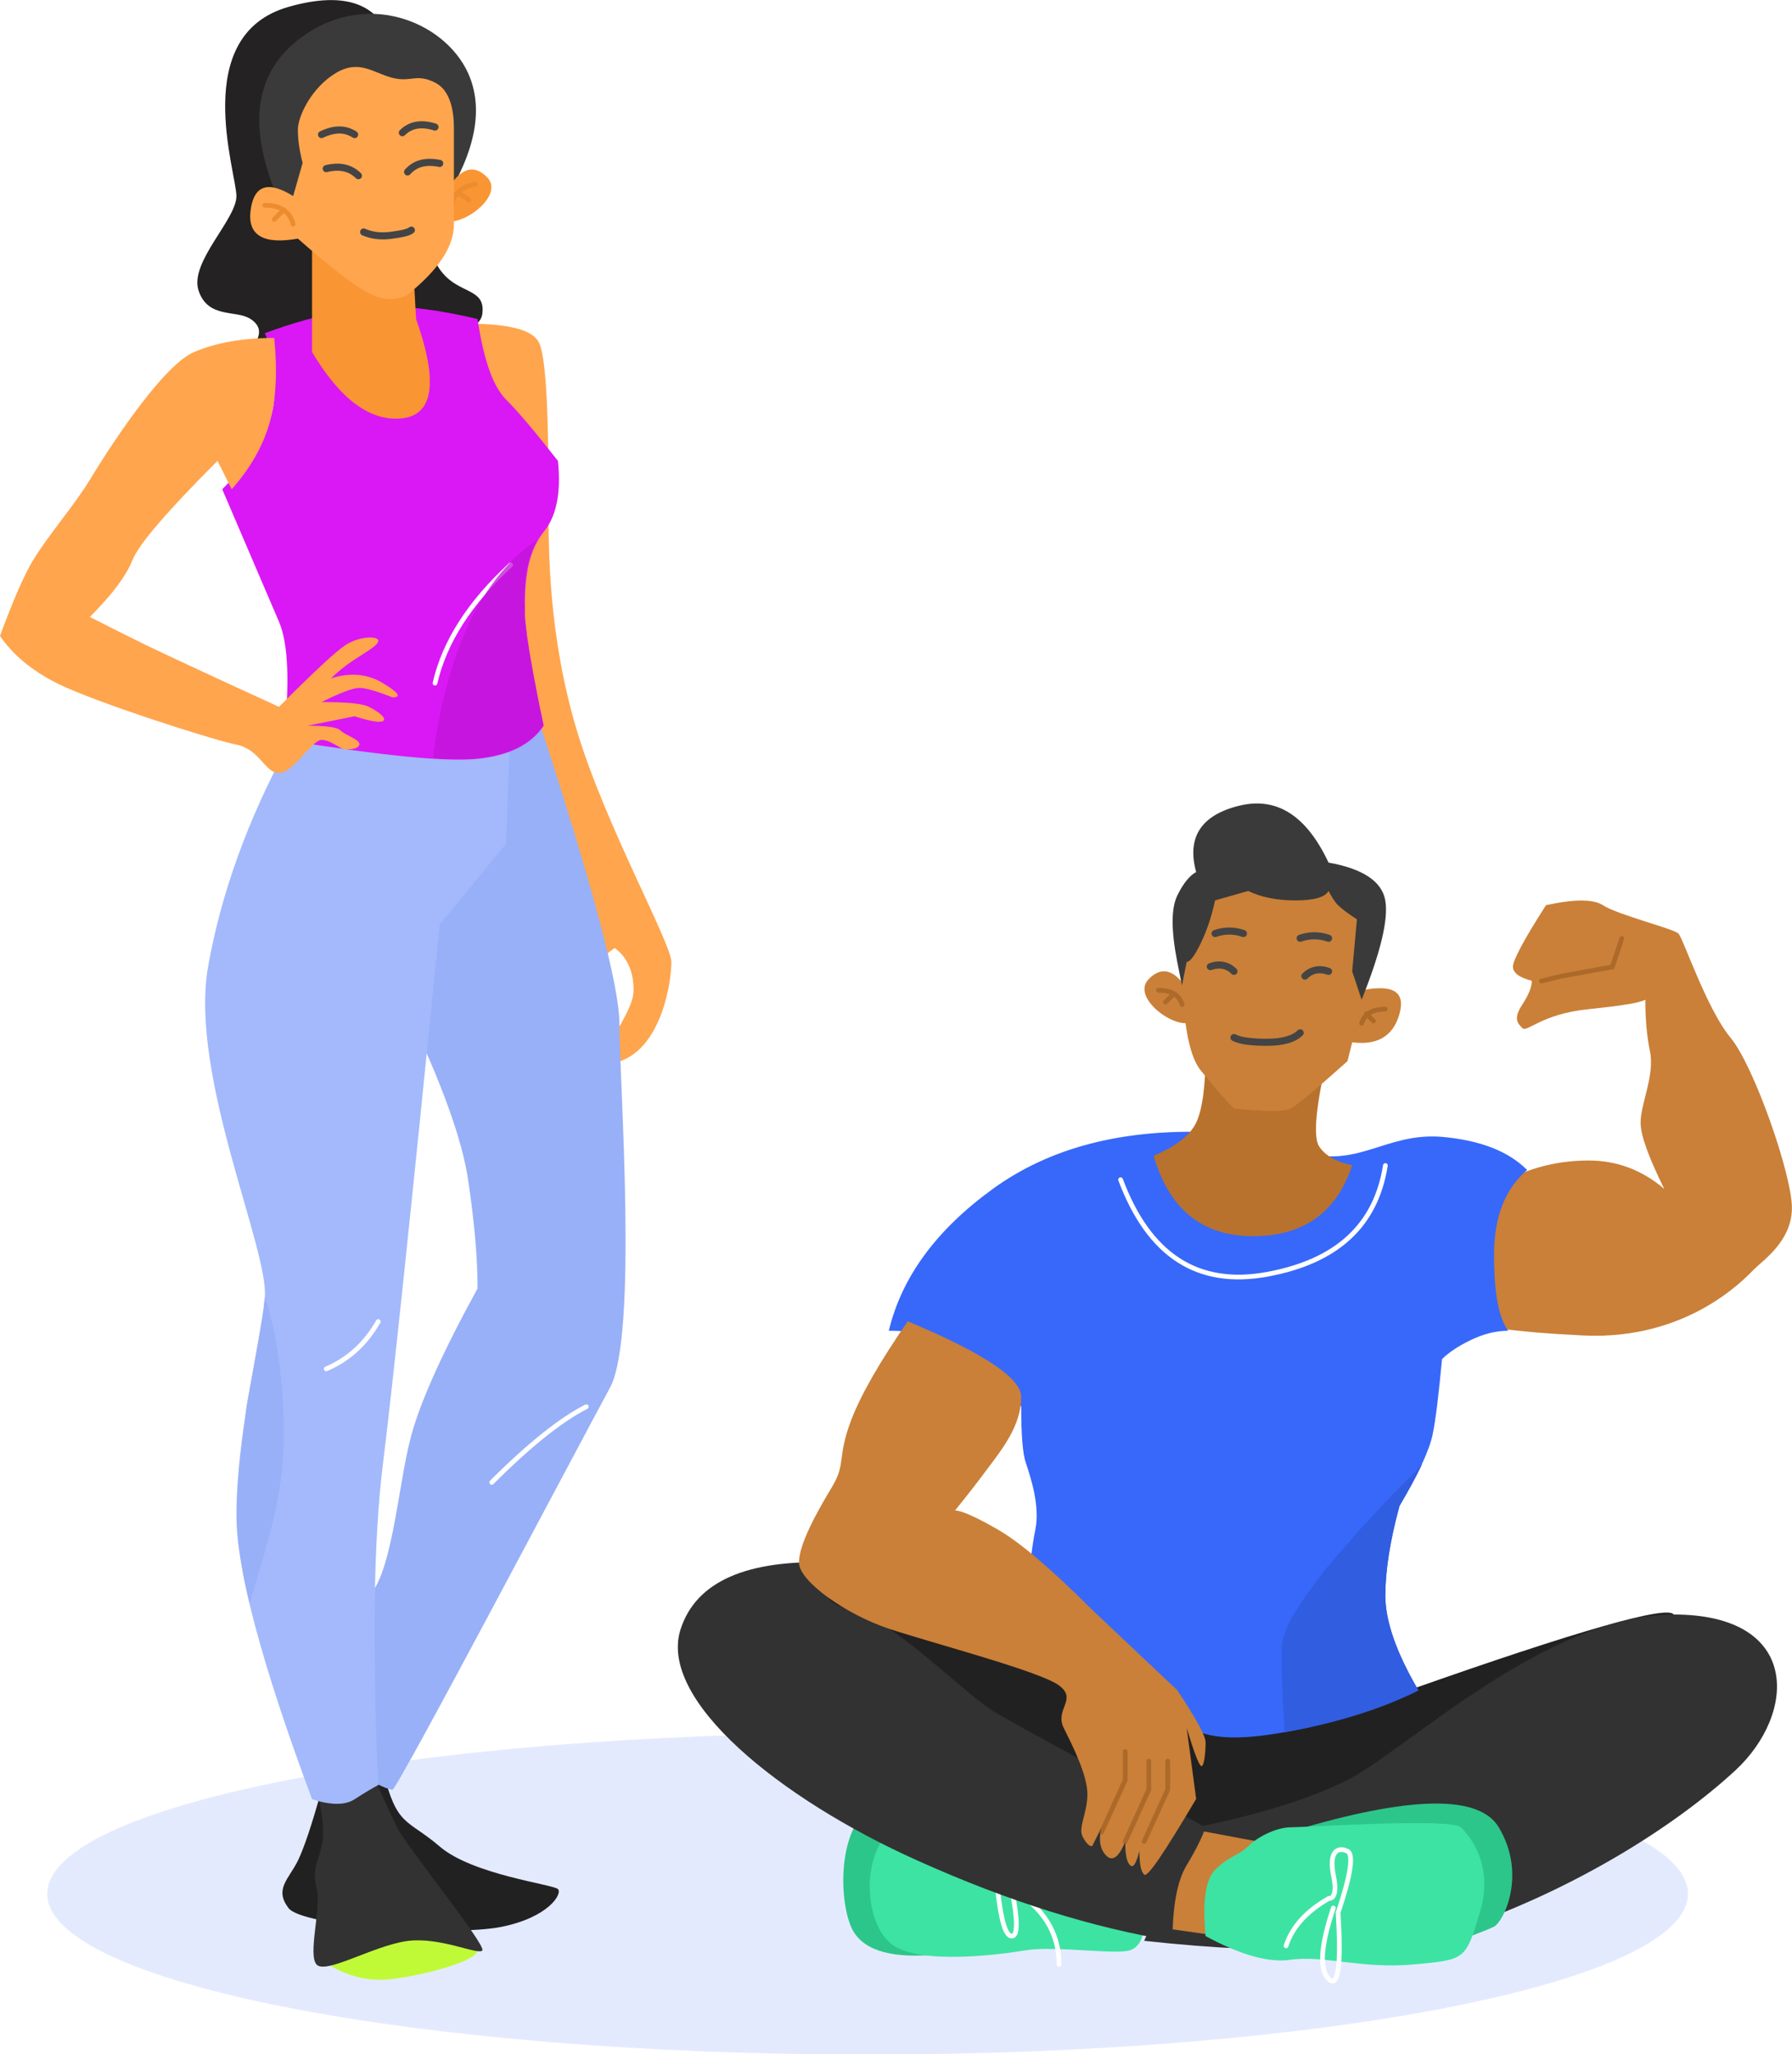 <?xml version="1.0" encoding="utf-8"?>
<!-- Generator: Adobe Illustrator 24.0.1, SVG Export Plug-In . SVG Version: 6.00 Build 0)  -->
<svg version="1.1" id="Layer_1" xmlns="http://www.w3.org/2000/svg" xmlns:xlink="http://www.w3.org/1999/xlink" x="0px" y="0px"
	 viewBox="0 0 379 434.4" style="enable-background:new 0 0 379 434.4;" xml:space="preserve">
<style type="text/css">
	.st0{fill-rule:evenodd;clip-rule:evenodd;fill:#FFFFFF;}
	.st1{opacity:0.3;fill-rule:evenodd;clip-rule:evenodd;fill:#A3B9FC;enable-background:new    ;}
	.st2{fill-rule:evenodd;clip-rule:evenodd;fill:#CA8038;}
	.st3{fill-rule:evenodd;clip-rule:evenodd;fill:#2CC68A;}
	.st4{fill-rule:evenodd;clip-rule:evenodd;fill:#222121;}
	.st5{fill-rule:evenodd;clip-rule:evenodd;fill:#323232;}
	.st6{fill-rule:evenodd;clip-rule:evenodd;fill:#3DE3A3;}
	.st7{fill:none;stroke:#FFFFFF;stroke-linecap:round;}
	.st8{fill-rule:evenodd;clip-rule:evenodd;fill:#3768FA;}
	.st9{opacity:0.591;fill:none;stroke:#995B20;stroke-linecap:round;enable-background:new    ;}
	.st10{fill-rule:evenodd;clip-rule:evenodd;fill:#B9722D;}
	.st11{opacity:0.591;}
	.st12{fill:none;stroke:#995B20;stroke-linecap:round;}
	.st13{fill-rule:evenodd;clip-rule:evenodd;fill:#3A3A3A;}
	.st14{fill:none;stroke:#444444;stroke-width:1.5;stroke-linecap:round;}
	.st15{fill-rule:evenodd;clip-rule:evenodd;fill:#C0FA37;}
	.st16{fill-rule:evenodd;clip-rule:evenodd;fill:#242222;}
	.st17{fill-rule:evenodd;clip-rule:evenodd;fill:#FFA54E;}
	.st18{fill-rule:evenodd;clip-rule:evenodd;fill:#98B0F7;}
	.st19{fill-rule:evenodd;clip-rule:evenodd;fill:#A3B9FC;}
	.st20{fill-rule:evenodd;clip-rule:evenodd;fill:#DA17F5;}
	.st21{fill-rule:evenodd;clip-rule:evenodd;fill:#F99533;}
	.st22{fill:none;stroke:#EB8C2F;stroke-linecap:round;}
	.st23{fill-rule:evenodd;clip-rule:evenodd;fill:#315DE0;}
	.st24{opacity:0.75;fill-rule:evenodd;clip-rule:evenodd;fill:#BF15D7;enable-background:new    ;}
</style>
<title>2@2x</title>
<g id="Page-1">
	<g id="Home" transform="translate(-201, -915)">
		<rect x="-7" y="-3.6" class="st0" width="1440" height="3579"/>
		<g id="Group-32" transform="translate(182, 120)">
			<g id="Group-24" transform="translate(26, 798.56)">
				<path id="Oval" class="st1" d="M176.5,430.9c95.8,0,173.5-15.2,173.5-34s-77.7-34-173.5-34S3,378.1,3,396.9
					S80.7,430.9,176.5,430.9z"/>
				<g id="Group-10" transform="translate(143.38, 169.94)">
					<path id="Path-26" class="st2" d="M168.6,75.9c5.3-2.7,11-4,17-4s11.3,2,16,6c-3.3-6.7-5-11.3-5-14c0-4,3-10,2-15
						c-0.7-3.3-1-7-1-11c-1.3,0.7-5.3,1.3-12,2c-10,1-13,5-14,4s-2-2,0-5c1.3-2,2-3.7,2-5c-2.7-0.7-4-1.7-4-3s2.3-5.7,7-13
						c6-1.3,10-1.3,12,0c3,2,15,5,16,6s6,16,11,22s13,29,13,36s-6,11-8,13s-14,15-36,14c-14.7-0.7-24-2-28-4L168.6,75.9z"/>
					<path id="Path-35" class="st3" d="M46.6,239.9c-9.3,0.7-15-1.3-17-6c-3-7-3-27,10-27C48.3,206.9,50.6,217.9,46.6,239.9z"/>
					<path id="Path-30" class="st4" d="M42.6,167.9l58,18l47-2c36-12.7,54.7-18,56-16s-22.7,17.7-72,47l-66-2l-45-41v-12L42.6,167.9
						z"/>
					<path id="Path-29" class="st5" d="M102.6,212.9c13.3-2.7,24-6,32-10c12-6,42-35,69-35s26,21,13,33s-34,25-57,33
						c-15.3,5.3-38,6.3-68,3L102.6,212.9z"/>
					<path id="Path-33" class="st2" d="M93.6,233.9l14,2l8-20l-16-3L93.6,233.9z"/>
					<path id="Path-34" class="st6" d="M91.6,232.9c0,3.3-1,5.3-3,6c-3,1-16-1-22,0s-22,3-28-1s-7-18-1-24c4-4,21,0,51,12
						L91.6,232.9z"/>
					<path id="Path-73" class="st7" d="M60.6,225.9c0.7,6.7,1.7,10,3,10c1.3,0,1.3-3.3,0-10c6.7,4,10,9.3,10,16"/>
					<path id="Path-28" class="st5" d="M25.6,156.9c-18-0.7-28.7,4-32,14c-5,15,21,36,50,49c19.3,8.7,37.3,14.3,54,17
						c0-7.3,1-12.7,3-16s3.3-6,4-8c-24.7-13.3-39.3-21.3-44-24c-7-4-22-20-31-22c-6-1.3-7-4.7-3-10"/>
					<path id="Path-25" class="st8" d="M105.6,65.9c-18.7-0.7-34,3.3-46,12s-19.3,18.7-22,30c6.7,0,11.7,1.3,15,4
						c3.3,2.7,7.7,6.7,13,12c0,6,0.3,10,1,12c1,3,3,9,2,14c-0.7,3.3-1.3,8.7-2,16l33,24c2.7,4,9.7,5,21,3s21-5,29-9
						c-4.7-8-7-14.7-7-20s1-11.7,3-19c4-6.7,6.3-11.7,7-15s1.3-8.7,2-16c1.3-1.3,3.3-2.7,6-4s5.3-2,8-2c-2-2.7-3-8-3-16s2.3-14,7-18
						c-4-4-10-6.3-18-7c-12-1-18,7-30,3C116.6,67.3,110.3,65.9,105.6,65.9z"/>
					<path id="Path-27" class="st2" d="M41.6,105.9c-6,8.7-10,15.7-12,21c-3,8-1,9-4,14s-7,12-7,16s10,11,19,14s32,9,36,12s-1,5,1,9
						s5,10,5,14s-2,7-1,9c0.7,1.3,1.3,2,2,2l2-4c-0.7,2.7-0.3,4.7,1,6c1.3,1.3,2.7,0.3,4-3c0,2.7,0.3,4.3,1,5c0.7,0.7,1.3-0.3,2-3
						c0,2.7,0.3,4.3,1,5c0.7,0.7,4.3-4.7,11-16l-2-15c1.5,5,2.5,7.6,3,8c0.7,0.5,1-3,1-5c0-1.3-2-5-6-11l-18-17
						c-8.7-8.7-15.3-14.3-20-17s-7.7-4-9-4c2.7-3.3,5-6.3,7-9c3-4,7-9,7-15C65.6,117.9,57.6,112.6,41.6,105.9z"/>
					<polyline id="Path-75" class="st9" points="91.6,215.9 96.6,204.9 96.6,198.9 					"/>
					<polyline id="Path-75_1_" class="st9" points="87.6,215.9 92.6,204.9 92.6,198.9 					"/>
					<polyline id="Path-75_2_" class="st9" points="82.6,213.9 87.6,202.9 87.6,196.9 					"/>
					<path id="Path-24" class="st10" d="M104.6,48.9c0,7.3-0.7,12.3-2,15s-4.3,5-9,7c3.3,11.3,10.3,17,21,17s17.7-5,21-15
						c-3.3-0.7-5.7-2-7-4s-0.7-8.7,2-20H104.6z"/>
					<path id="Path-32" class="st3" d="M125.6,212.9c23.3-6.7,37-6.7,41,0c6,10,1,20-1,21c-1.3,0.7-5.7,2.3-13,5l-29-17L125.6,212.9
						z"/>
					<path id="Path-20" class="st2" d="M99.6,28.9c0,12.7,1.3,20.7,4,24s5,6,7,8c6.7,0.7,10.7,0.7,12,0c1.3-0.7,5.3-4,12-10l1-4
						c5.3,0.7,8.7-1.3,10-6s-1.3-6.3-8-5v-18l-8-5l-22,1L99.6,28.9z"/>
					<path id="Combined-Shape" class="st9" d="M142.6,39.9c-2.8,0-4.4,1-5,3 M138.6,40.9l1.5,1.5"/>
					<path id="Path-4" class="st2" d="M100.6,35.5c-2.7-4-5.3-4.7-8-2c-4,4,6,11,9,9C103.6,41.2,103.2,38.9,100.6,35.5z"/>
					<g id="Group-23" transform="translate(101.62, 39.5)" class="st11">
						<path id="Combined-Shape_1_" class="st12" d="M-7-3.6c2.8,0,4.4,1,5,3 M-4-2.6l-1.5,1.5"/>
					</g>
					<path id="Path-31" class="st6" d="M104.6,235.9c-0.7-7.3,0-12,2-14c3-3,5-3,7-5s6-4,9-4s34-2,36,0s7,8,4,18s-3,10-14,11
						s-19-2-26-1C118,241.6,112,239.9,104.6,235.9z"/>
					<path id="Path-19" class="st13" d="M98.6,29.9c-1.3-6.7-1.3-11.3,0-14s2.7-4.3,4-5c-2-7.3,1-12,9-14s14.3,2,19,12
						c7.3,1.3,11.3,4,12,8s-1,11-5,21l-2-6l1-11c-2-1.3-3.3-2.3-4-3s-1.3-1.7-2-3c-0.7,1.3-3,2-7,2s-7.3-0.7-10-2l-7,2
						c-0.7,3.3-1.7,6.3-3,9s-2.3,4-3,4l-1,5L98.6,29.9z"/>
					<path id="Path-21" class="st14" d="M110.6,45.9c1.3,0.7,3.7,1,7,1s5.7-0.7,7-2"/>
					<path id="Path-22" class="st14" d="M105.6,30.9c2-0.7,3.7-0.3,5,1"/>
					<path id="Path-22_1_" class="st14" d="M130.6,31.9c-2-0.7-3.7-0.3-5,1"/>
					<path id="Path-23" class="st14" d="M112.6,23.9c-2-0.7-4-0.7-6,0"/>
					<path id="Path-23_1_" class="st14" d="M124.6,24.9c2-0.7,4-0.7,6,0"/>
				</g>
				<g id="Group-9">
					<path id="Path-13" class="st15" d="M61,410.9c4.7,3.3,9.7,4.7,15,4c8-1,18-4,18-6c0-1.3-5.7-4.7-17-10L61,410.9z"/>
					<path id="Path-14" class="st4" d="M61,374.9c-2,7.3-3.7,12.3-5,15c-2,4-5,6-2,10s35,6,45,4s13-7,12-8s-18-3-25-9s-9-4-12-16
						C72,362.9,67.7,364.2,61,374.9z"/>
					<path id="Path-6" class="st16" d="M47,68.9c1.3-2,1-3.7-1-5c-3-2-9,0-11-6s8-15,8-20s-10-34,11-40c14-4,21.7,0.3,23,13
						c2.7,18,5,30.7,7,38c3,11,12,7,11,14c-0.7,4.7-14.3,8.7-41,12L47,68.9z"/>
					<path id="Path-12" class="st5" d="M60,374.9c1.3,5.3,1.7,9.3,1,12c-1,4-2,5-1,9s-2,14,0,16s12-4,19-5s15,3,16,2s-16-22-18-26
						c-1.3-2.7-3-6.3-5-11L60,374.9z"/>
					<path id="Path-9" class="st17" d="M92,64.9c8.7,0,13.7,1.3,15,4c2,4,2,24,2,34s0,28,6,48s20,45,20,49s-2,18-11,21s3-9,3-15
						c0-4-1.3-7-4-9c-2.7,2-4,3-4,3s-2.7-3-8-9l-13-55L92,64.9z"/>
					<path id="Path-11" class="st18" d="M79,209.9c7.3,15.3,11.7,27.3,13,36c1.3,8.7,2,16.3,2,23c-7.3,13.3-12,23.7-14,31
						c-3,11-4,31-10,35c-4,2.7-4.3,15-1,37c4,2,6.3,3,7,3c1,0,40-74,46-85s2-65,2-77c0-8-5.7-29.3-17-64l-24,8L79,209.9z"/>
					<path id="Path-10" class="st19" d="M54,153.9c-8.7,16-14.3,31.7-17,47c-4,23,13,60,12,70s-6,29-6,46c0,11.3,5.3,31.3,16,60
						c4,1.3,7,1.3,9,0s3.7-2.3,5-3c-1.3-29.3-1-52,1-68s6-54,12-114l14-17l1-26l-45-1l-1,6H54z"/>
					<path id="Path-3" class="st13" d="M52,38.9c-6.7-15.3-5.3-26.7,4-34c14-11,31-4,36,7c3.3,7.3,1.7,16.3-5,27H52z"/>
					<path id="Path-7" class="st20" d="M40,99.9c7.3-7.3,11-14,11-20s-0.7-10.3-2-13c5.3-2,11.3-3.7,18-5c6.7-1.3,15.7-0.7,27,2
						c1.3,8.7,3.3,14.3,6,17c2.7,2.7,6.3,7,11,13c0.7,6.7-0.3,11.7-3,15c-4,5-4,12-4,17c0,3.3,1.3,11.3,4,24c-2.7,4-7.3,6.3-14,7
						s-20.3-0.7-41-4c1.3-12,1-20.3-1-25S46,113.9,40,99.9z"/>
					<path id="Path-8" class="st17" d="M-7,130.9c2.7-7.3,5-12.7,7-16c3-5,9-12,12-17s15-24,22-27c4.7-2,10.3-3,17-3
						c0.7,7.1,0.4,13.1-1,18s-4.1,9.6-8,14l-3-6c-10.7,10.7-16.7,17.7-18,21c-1.3,3.3-4.3,7.3-9,12c5.3,2.7,9.3,4.7,12,6
						s12,5.7,28,13c7.3-7.3,12-11.7,14-13c3-2,7-2,7-1s-2,2-5,4c-2,1.3-3.7,2.7-5,4c4-1.3,7.7-1,11,1s4,3,2,3c-3.3-1.3-5.7-2-7-2
						s-4,1-8,3c5.3,0,8.7,0.3,10,1c2,1,3.9,2.4,3,3c-0.6,0.4-2.6,0.1-6-1l-10,2c4,0,6.3,0.3,7,1c1,1,4.3,2,4,3c-0.3,1-2,1-3,1
						s-3-2-5-2s-6,7-9,7s-4-5-9-6s-30-9-38-13C-0.3,138.2-4.3,134.9-7,130.9z"/>
					<path id="Path-5" class="st21" d="M59,46.9v24c6,10,12.3,14.7,19,14c6.7-0.7,7.7-7.7,3-21l-1-18L59,46.9z"/>
					<path id="Path-4_1_" class="st21" d="M88,35.9c2.7-4,5.3-4.7,8-2c4,4-6,11-9,9C85,41.5,85.3,39.2,88,35.9z"/>
					
						<g id="Group-8" transform="translate(98, 41.44) scale(-1, 1) rotate(11) translate(-98, -41.44) translate(95, 39.44)">
						<path id="Path-15" class="st22" d="M6.2-4.8c3.3,0,5.3,1.3,6,4"/>
						<line id="Path-16" class="st22" x1="10.2" y1="-3.8" x2="8.2" y2="-1.8"/>
					</g>
					<path id="Path-2" class="st17" d="M55,37.9c-5.3-3.3-8.3-2.3-9,3s2.7,7.3,10,6c6,5.3,10.7,9,14,11s6.3,2.3,9,1
						c6.7-5.3,10-10.3,10-15c0-7,0-18,0-20s0-8-4-10s-5,0-9-1s-7-4-12-1s-8,9-8,12c0,2,0.3,4.3,1,7L55,37.9z"/>
					<g id="Group-8_1_" transform="translate(56, 43.44)">
						<path id="Path-15_1_" class="st22" d="M-7-3.6c3.3,0,5.3,1.3,6,4"/>
						<line id="Path-16_1_" class="st22" x1="-3" y1="-2.6" x2="-5" y2="-0.6"/>
					</g>
					<path id="Path-17" class="st14" d="M68,24.9c-2-1.3-4.3-1.3-7,0"/>
					<path id="Path-17_1_" class="st14" d="M68.8,33.6c-1.7-1.7-4-2.2-6.8-1.5"/>
					<path id="Path-17_2_" class="st14" d="M79.2,32.8c1.6-1.8,3.8-2.4,6.8-1.8"/>
					<path id="Path-17_3_" class="st14" d="M78.1,24.5c1.7-1.7,4-2.1,6.9-1.2"/>
					<path id="Path-18" class="st14" d="M69.9,45.5c1.6,0.7,3.5,1,5.8,0.7c2.3-0.3,3.7-0.6,4.3-1.1"/>
				</g>
				<path id="Path-52" class="st7" d="M62,285.9c4.7-2,8.3-5.3,11-10"/>
				<path id="Path-56" class="st7" d="M97,309.9c8-8,14.7-13.3,20-16"/>
				<path id="Path-61" class="st7" d="M101,115.9c-8.7,8-14,16.3-16,25"/>
				<path id="Path-71" class="st7" d="M230,245.9c6,16,16.3,22.7,31,20c14.7-2.7,23-10.3,25-23"/>
				<path id="Path" class="st23" d="M293.8,306c-1.2,2.5-2.8,5.5-4.8,8.9c-2,7.3-3,13.7-3,19s2.3,12,7,20c-7.8,3.9-17.1,6.8-28,8.8
					l-0.3,0.1l-0.2-4l0,0l-0.2-3.1l0,0l-0.1-2.8l0,0l-0.1-2.1l0,0l0-1.4l0,0l0-1.8l0,0l0-1.2l0,0l0-1.1l0,0l0-0.4c0-1.3,0.5-3,1.4-5
					l0.3-0.6c0.2-0.5,0.5-1,0.8-1.5l0.4-0.6l0,0l0.4-0.6l0,0l0.4-0.6c0.1-0.1,0.1-0.2,0.2-0.3l0.4-0.7l0,0l0.5-0.7l0,0l0.5-0.7l0,0
					l0.5-0.7c0.1-0.1,0.2-0.2,0.3-0.4l0.5-0.7l0,0l0.6-0.8l0,0l0.6-0.8l0,0l0.6-0.8l0,0l0.6-0.8c0.1-0.1,0.2-0.3,0.3-0.4l0.7-0.8
					l0,0l1.1-1.3l0,0l1.1-1.3l0,0l0.8-0.9l0,0l0.8-0.9l0,0l0.8-0.9l0,0l0.8-1l0,0l0.9-1l0,0l1.4-1.5l0,0l0.9-1l0,0l1.4-1.5l0,0
					l1.5-1.6l0,0l1.5-1.6l0,0l1.1-1.1l0,0l1.1-1.1l0,0l1.7-1.7l0,0l1.7-1.7l0,0L293.8,306z"/>
				<path id="Path_1_" class="st24" d="M104,124.2l0,1.7l0,0l0,0.3l0,0l0,0.4l0,0l0,0.6l0,0l0.1,0.7l0,0l0.1,0.8l0,0l0.1,0.8l0,0
					l0.1,0.9l0,0l0.1,1l0,0l0.2,1l0,0l0.2,1.5l0,0l0.2,1.2l0,0l0.4,2.2l0,0l0.3,1.9l0,0l0.5,2.5l0,0l0.4,2.2l0,0l0.7,3.5l0,0
					l0.4,1.8c0,0.2,0.1,0.4,0.1,0.6c-2.7,4-7.3,6.3-14,7c-0.6,0.1-1.2,0.1-1.9,0.1l-0.8,0c-0.6,0-1.2,0-1.8,0l-1,0
					c-0.2,0-0.3,0-0.5,0l-1.1,0l0,0l-1.1-0.1l0,0l-1.1-0.1l0,0c0.1-1,0.3-2,0.4-3l0.2-1.5c3.4-20.4,10.5-34.2,21.3-41.5
					c-2.1,3.7-2.6,8.2-2.6,12.1l0,0.9C104,123.9,104,124.1,104,124.2L104,124.2z"/>
				<path id="Path_2_" class="st18" d="M53,299.9c0,8.8-1.6,16.3-3.6,23.3l-0.4,1.4l0,0l-0.4,1.4l0,0l-0.4,1.4l0,0l-1,3.4l0,0
					l-0.8,2.7l0,0l-0.4,1.3c-0.1,0.2-0.1,0.4-0.2,0.7c-0.8-3.2-1.4-6.2-1.8-8.9l-0.2-1.2c-0.5-3.2-0.7-6-0.7-8.4
					c0-5.4,0.5-11,1.2-16.5l0.2-1.6c0-0.3,0.1-0.5,0.1-0.8l0.2-1.5l0,0L45,295l0,0l0.2-1.5l0,0l0.4-2.2l0,0l0.4-2.2l0,0l0.4-2.1l0,0
					l1.2-6.7l0,0l0.2-1.2l0,0l0.2-1.2l0,0l0.2-1.2l0,0l0.2-1.1c0-0.2,0.1-0.4,0.1-0.6l0.2-1.1l0,0l0.1-1l0,0l0.1-1l0,0l0.1-0.9l0,0
					l0-0.3l0,0C51.7,278.8,53,288.5,53,299.9z"/>
				<path id="Path-72" class="st7" d="M275,399.9c-2.7,8-3,13-1,15s2.7-2.7,2-14c2.7-8,3.3-12.3,2-13c-2-1-4,0-3,5
					c0.7,3.3,0.3,5-1,5c-4.7,2.7-7.7,6-9,10"/>
				<polyline id="Path-74" class="st9" points="319,203.9 323,202.9 334,200.9 336,194.9 				"/>
			</g>
		</g>
		<g id="Group-33" transform="translate(182, 1006)">
		</g>
	</g>
</g>
</svg>
